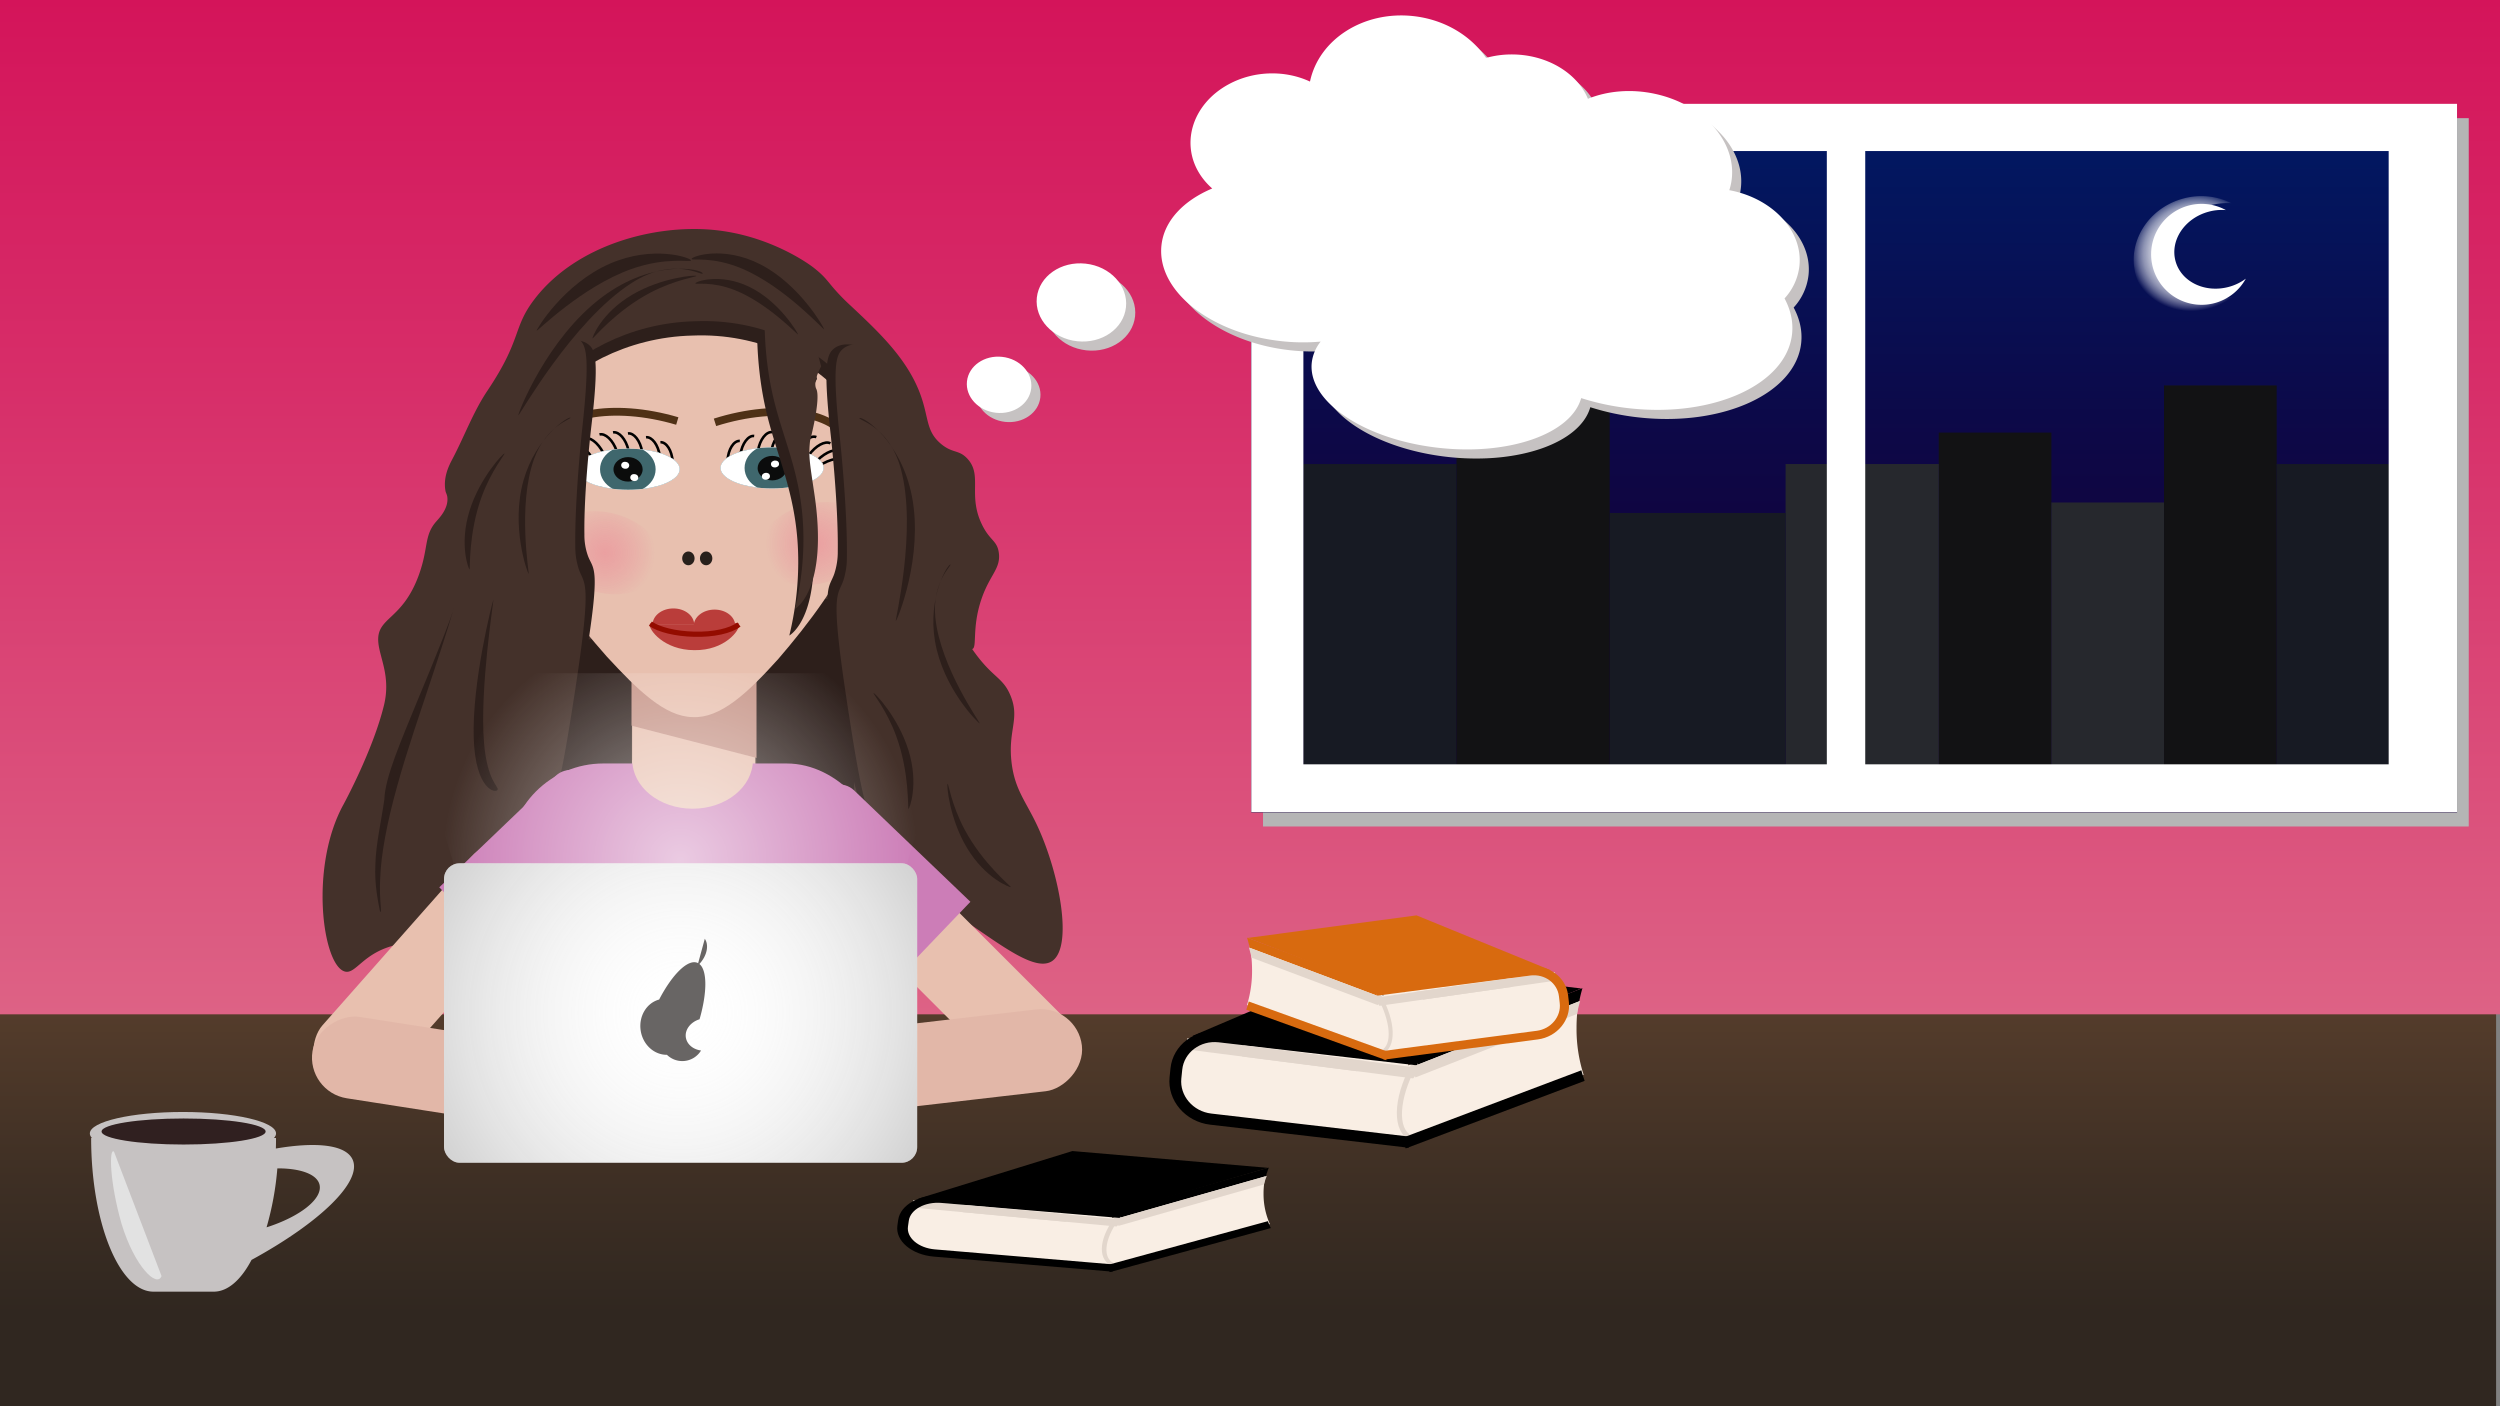 <svg id="Layer_1" data-name="Layer 1" xmlns="http://www.w3.org/2000/svg" xmlns:xlink="http://www.w3.org/1999/xlink" width="1920" height="1080" viewBox="0 0 1920 1080"><rect x="0" y="0" width="1920" height="1080" fill="#808080" stroke="none"/><defs><style>.cls-1,.cls-19,.cls-20,.cls-25{fill:none;}.cls-2{fill:url(#linear-gradient);}.cls-3{fill:url(#linear-gradient-2);}.cls-4{fill:#b5b5b5;}.cls-5{fill:url(#linear-gradient-3);}.cls-6{fill:#171a23;}.cls-7{fill:#121214;}.cls-8{fill:#26282d;}.cls-9{fill:#fff;}.cls-10{fill:#c6c2c2;}.cls-11{fill:#e2e2e2;}.cls-12{fill:#302020;}.cls-13{fill:#44312a;}.cls-14{fill:#2d1f1b;}.cls-15{fill:#e8c0af;}.cls-16{fill:#c69487;}.cls-17{fill:url(#radial-gradient);}.cls-18{fill:url(#radial-gradient-2);}.cls-19{stroke:#4f3116;stroke-width:6px;}.cls-19,.cls-20,.cls-25{stroke-miterlimit:10;}.cls-20{stroke:#000;stroke-width:2px;}.cls-21{fill:#3f676d;}.cls-22{fill:#0b0c0c;}.cls-23{fill:#28201b;}.cls-24{fill:#ba3d3a;}.cls-25{stroke:#940c00;stroke-width:4px;}.cls-26{clip-path:url(#clip-path);}.cls-27{clip-path:url(#clip-path-2);}.cls-28{fill:#cc7db7;}.cls-29{fill:#b26fa4;}.cls-30{fill:#e2b7a8;}.cls-31{fill:#f9eee4;}.cls-32{fill:#e2d6cc;}.cls-33{fill:#d86a0f;}.cls-34{fill:url(#radial-gradient-3);}.cls-35{fill:url(#radial-gradient-4);}.cls-36{fill:#686564;}.cls-37{fill:url(#radial-gradient-5);}</style><linearGradient id="linear-gradient" x1="957" y1="1082" x2="957" y2="778" gradientUnits="userSpaceOnUse"><stop offset="0.24" stop-color="#302720"/><stop offset="0.58" stop-color="#3e2f24"/><stop offset="1" stop-color="#543c2b"/></linearGradient><linearGradient id="linear-gradient-2" x1="960" y1="779" x2="960" gradientUnits="userSpaceOnUse"><stop offset="0" stop-color="#dd6285"/><stop offset="0.62" stop-color="#d72e69"/><stop offset="1" stop-color="#d4145a"/></linearGradient><linearGradient id="linear-gradient-3" x1="1424" y1="624" x2="1424" y2="80" gradientUnits="userSpaceOnUse"><stop offset="0.24" stop-color="#130039"/><stop offset="0.53" stop-color="#0d0847"/><stop offset="1" stop-color="#001a65"/></linearGradient><radialGradient id="radial-gradient" cx="468.04" cy="434.37" r="38.32" gradientTransform="translate(898.93 -43.57) rotate(90)" gradientUnits="userSpaceOnUse"><stop offset="0" stop-color="#f0567f" stop-opacity="0.3"/><stop offset="1" stop-color="#ee3278" stop-opacity="0"/></radialGradient><radialGradient id="radial-gradient-2" cx="309.6" cy="468.89" r="38.32" gradientTransform="matrix(-1, 0, 0, 1, 936.17, -51.42)" xlink:href="#radial-gradient"/><clipPath id="clip-path"><rect class="cls-1" x="532.74" y="257.08" width="165.95" height="278.16"/></clipPath><clipPath id="clip-path-2"><rect class="cls-1" x="541.17" y="249.38" width="156.78" height="262.78"/></clipPath><radialGradient id="radial-gradient-3" cx="522.5" cy="661" r="182.36" gradientUnits="userSpaceOnUse"><stop offset="0" stop-color="#fff" stop-opacity="0.6"/><stop offset="1" stop-color="#fff" stop-opacity="0"/></radialGradient><radialGradient id="radial-gradient-4" cx="522.69" cy="778" r="395.74" gradientUnits="userSpaceOnUse"><stop offset="0" stop-color="#fff" stop-opacity="0"/><stop offset="0.94" stop-opacity="0.55"/></radialGradient><radialGradient id="radial-gradient-5" cx="1534.29" cy="312.9" r="59.53" gradientTransform="matrix(0.82, -0.02, -0.02, 0.77, 433.23, -17.1)" gradientUnits="userSpaceOnUse"><stop offset="0.4" stop-color="#fff" stop-opacity="0.9"/><stop offset="0.49" stop-color="#fff" stop-opacity="0.89"/><stop offset="0.57" stop-color="#fff" stop-opacity="0.84"/><stop offset="0.65" stop-color="#fff" stop-opacity="0.77"/><stop offset="0.72" stop-color="#fff" stop-opacity="0.67"/><stop offset="0.8" stop-color="#fff" stop-opacity="0.54"/><stop offset="0.87" stop-color="#fff" stop-opacity="0.38"/><stop offset="0.94" stop-color="#fff" stop-opacity="0.19"/><stop offset="1" stop-color="#fff" stop-opacity="0"/></radialGradient></defs><title>gamescreen</title><rect class="cls-2" x="-3" y="778" width="1920" height="304"/><rect class="cls-3" width="1920" height="779"/><path class="cls-4" d="M970,90.75v544h926v-544ZM1412,598H1010V127h402Zm431.5,0h-402V127h402Z"/><rect class="cls-5" x="961" y="80" width="926" height="544"/><rect class="cls-6" x="1001" y="356.38" width="117.62" height="257.62"/><rect class="cls-7" x="1488.96" y="332.23" width="86.51" height="281.77"/><rect class="cls-8" x="1371.34" y="356.38" width="117.62" height="257.62"/><rect class="cls-6" x="1236.23" y="393.95" width="135.11" height="220.05"/><rect class="cls-7" x="1118.62" y="310.76" width="117.62" height="303.24"/><rect class="cls-8" x="1575.47" y="385.9" width="86.51" height="228.1"/><rect class="cls-7" x="1661.98" y="296" width="86.51" height="318"/><rect class="cls-6" x="1748.49" y="356.38" width="86.51" height="257.62"/><path class="cls-9" d="M961,79.75v544h926v-544ZM1403,587H1001V116h402Zm431.5,0h-402V116h402Z"/><path class="cls-9" d="M1712,220.25c-18.31,5.09-36.74-3.67-41.16-19.58s6.82-32.93,25.13-38a38.69,38.69,0,0,1,13.48-1.33A38.76,38.76,0,1,0,1724.8,214,38.6,38.6,0,0,1,1712,220.25Z"/><path class="cls-10" d="M270.87,890.71c-5-11.52-27.5-14-59-8.64q.11-4,.11-8.07H70c0,64.9,21.54,118,47.87,118h46.26c10.9,0,21-9.11,29.05-24.39C245.25,939.2,278.26,907.72,270.87,890.71ZM204.72,942.6A228.61,228.61,0,0,0,213,897.31c17.6-.07,30.47,4.41,32.41,12.57C247.94,920.71,230.37,934.4,204.72,942.6Z"/><path class="cls-11" d="M87.53,884.44C83.76,881.32,84,907.19,93.39,940c10.08,33.07,27.28,49.22,30.67,40Z"/><ellipse class="cls-10" cx="140.5" cy="870.5" rx="71.5" ry="16.5"/><ellipse class="cls-12" cx="141" cy="869" rx="63" ry="10"/><path class="cls-13" d="M374.32,300.1c-10.91,16.25-17.64,34.95-26.78,52.27-2.47,4.68-7.32,13.8-5.44,24.52.32,1.8,1.15,2.66,1.43,4.76,1.15,8.7-6.12,16.16-8.46,18.82-9.6,10.91-5.78,20-13.36,41-12.8,35.44-32.74,32.22-31.18,51.67,1,12.22,9.62,26.19,4.46,48.07v0c-8.42,34.93-31.18,76.61-31.18,76.61-26.31,47.79-16.16,123.27.89,128.27,8.7,2.55,14-14.76,40.09-20.49,6.65-1.46,12.46-1.69,29.5-5.17,7.21-1.47,13.12-2.86,17.08-3.82,12.54-5.52,15.93-14.08,21.25-18.36,23.5-18.91,85,45.13,122.79,26.46,14-6.92,12-18.91,32.35-28.13,15.93-7.23,30.79-6.05,44.26-4.83,33,3,72.06,18.3,85.68,12.3a33.73,33.73,0,0,0,4.67-2.57c1.81-4.39,5.3-11,12-14.92C711,665.1,784,754.46,808.07,738.07c16.35-11.14,5.43-68-11.58-104.22-8.78-18.7-17.1-27.4-19.59-48.1-3-25.14,6.66-33.58-.89-51.67-6.08-14.56-13.85-13.2-29.4-35.63C734,480.27,729.9,465.2,729.52,465.37c-.58.25,11,34.25,17.09,33.08,4.07-.78-.43-16.13,7.13-38.3,6.44-18.92,15-23.36,13.36-35.63-1.32-9.6-6.88-9.06-13-21.76-11-22.79.65-37.62-11.05-50.39-6.71-7.33-11.38-3.89-20.49-11.58-12.2-10.31-8.75-20.89-16.92-41C695.12,274,674.37,254.52,653.57,235a162.87,162.87,0,0,1-11.89-12c-6.44-7.23-7.83-10.46-17.11-17.66-2.51-1.95-33.29-24.83-77.31-28.83-45.06-4.09-104.47,11.54-136.47,52.88C393.33,252,401.34,259.82,374.32,300.1Z"/><path class="cls-14" d="M416.28,302.29c22.84-29.74,66.88-54.47,117.65-55.58,50.77-2.1,94.82,20.1,117.66,49.38"/><rect class="cls-15" x="702.96" y="625.54" width="63.25" height="236.06" rx="31.62" transform="translate(-310.63 737.22) rotate(-45)"/><rect class="cls-15" x="485.61" y="500" width="94.39" height="154.05" rx="34.06"/><rect class="cls-15" x="296.99" y="625.54" width="63.25" height="236.06" rx="31.62" transform="translate(574.95 -31.15) rotate(41.48)"/><rect class="cls-15" x="485.61" y="495" width="94.39" height="126" rx="34.06"/><rect class="cls-16" x="475.41" y="503.86" width="117.98" height="67.13" transform="matrix(0.97, 0.25, -0.25, 0.97, 154.63, -118.46)"/><rect class="cls-14" x="581" y="460" width="75" height="147"/><rect class="cls-14" x="428" y="491" width="57" height="109"/><path class="cls-15" d="M661.1,409.61c-14.57,36.19-40.37,69.73-63.34,96.43-23.68,26.31-44.54,45.78-65.83,44.69-21.29-.33-42.14-20.74-65.83-46.4-23-26.17-48.76-57.59-63.33-91.62s-12.1-69.17,11.51-99.42c22.84-29.74,66.88-54.47,117.65-55.58,50.77-2.1,94.82,20.1,117.66,49.38C673.2,336.77,675.6,373.54,661.1,409.61Z"/><ellipse class="cls-17" cx="464.56" cy="424.47" rx="30.83" ry="44.57" transform="translate(-64.29 765.49) rotate(-75.23)"/><ellipse class="cls-18" cx="626.56" cy="417.47" rx="44.57" ry="30.83" transform="translate(-85.71 173.49) rotate(-14.77)"/><path class="cls-19" d="M549.11,324.36c49.09-15.57,95.32-7.91,103.26,17.11"/><path class="cls-19" d="M520.15,323.34c-49.39-14.6-95.46-6-102.9,19.16"/><path class="cls-20" d="M601.79,345.24c2.78-8.12,8.67-13.74,13.15-12.56"/><path class="cls-20" d="M592.72,344.63c1.94-8.31,7.22-14.38,11.81-13.56"/><path class="cls-20" d="M621.22,349.5c5.14-7.18,12.52-11.23,16.49-9"/><path class="cls-20" d="M627.9,353.36c6.38-6.37,14.39-9.34,17.91-6.63"/><path class="cls-20" d="M631.88,356.05c8.88-4.8,18.33-5.47,21.12-1.49"/><path class="cls-20" d="M582.16,346c1.4-8.39,6.29-14.71,10.93-14.12"/><path class="cls-20" d="M568.62,349.12c1.21-8.41,6-14.82,10.6-14.3"/><path class="cls-20" d="M558.76,353.56c.52-8.47,4.72-15.16,9.4-14.94"/><path class="cls-20" d="M612.13,346.7c3.91-7.76,10.55-12.7,14.83-11"/><ellipse class="cls-9" cx="592.92" cy="359.36" rx="39.56" ry="15.75"/><ellipse class="cls-9" cx="592.92" cy="359.36" rx="39.56" ry="15.75"/><ellipse class="cls-21" cx="592.92" cy="359.36" rx="39.56" ry="15.75"/><ellipse class="cls-22" cx="593.02" cy="359.5" rx="9.41" ry="11.2" transform="translate(232.42 951.86) rotate(-89.89)"/><ellipse class="cls-9" cx="595.2" cy="356.35" rx="3.11" ry="2.66" transform="translate(-39.38 76.08) rotate(-7.08)"/><ellipse class="cls-9" cx="588.22" cy="365.79" rx="3.11" ry="2.66" transform="translate(-40.6 75.29) rotate(-7.08)"/><path class="cls-9" d="M614.53,359.39c0-6.34-3.93-11.9-9.86-15.08,16.11,2,27.82,8,27.82,15.05s-11.63,13-27.67,15C610.67,371.19,614.53,365.67,614.53,359.39Z"/><path class="cls-9" d="M581.83,344.23c-6,3.16-10,8.77-10,15.16s3.93,11.89,9.86,15.07c-16.38-1.93-28.32-8-28.32-15.1S565.38,346.14,581.83,344.23Z"/><path class="cls-14" d="M663.86,267.24a203.53,203.53,0,0,1,33,80c8.66,49.85,35.25,78.39-8.91,129.92-15.14,17.67,9.8,87.3-7.12,121.6s-20.49,40.53-37.42-67.56c-13.14-84-6.94-78.24-2.68-90.51a53.76,53.76,0,0,0,2.68-17.58c.49-36-5.34-88.34-5.34-88.34-5.92-53.11-3.2-62,1.78-66.52C646.32,262.4,656.26,264.44,663.86,267.24Z"/><path class="cls-13" d="M670.86,267.32a212.41,212.41,0,0,1,33,82.27c8.66,51.25,35.25,80.59-8.91,133.56-15.14,18.17,9.8,89.75-7.12,125s-20.49,41.67-37.42-69.45c-13.14-86.31-6.94-80.44-2.68-93a56.79,56.79,0,0,0,2.68-18.08c.49-37-5.34-90.82-5.34-90.82-5.92-54.6-3.2-63.76,1.78-68.38C653.32,262.35,663.26,264.44,670.86,267.32Z"/><path class="cls-20" d="M473.57,346.24c-2.78-8.12-8.67-13.74-13.16-12.56"/><path class="cls-20" d="M482.63,345.63c-1.93-8.31-7.22-14.38-11.81-13.56"/><path class="cls-20" d="M454.13,350.5c-5.14-7.18-12.52-11.23-16.48-9"/><path class="cls-20" d="M447.45,354.36c-6.37-6.37-14.39-9.34-17.91-6.63"/><path class="cls-20" d="M443.48,357.05c-8.88-4.8-18.34-5.47-21.12-1.49"/><path class="cls-20" d="M493.19,347c-1.4-8.39-6.29-14.71-10.92-14.12"/><path class="cls-20" d="M506.74,350.12c-1.21-8.41-6-14.82-10.6-14.3"/><path class="cls-20" d="M516.6,354.56c-.52-8.47-4.73-15.16-9.4-14.94"/><path class="cls-20" d="M463.22,347.7c-3.9-7.76-10.54-12.7-14.82-11"/><ellipse class="cls-9" cx="482.44" cy="360.36" rx="39.56" ry="15.75"/><ellipse class="cls-9" cx="482.44" cy="360.36" rx="39.56" ry="15.75"/><ellipse class="cls-21" cx="482.44" cy="360.36" rx="39.56" ry="15.75"/><ellipse class="cls-22" cx="482.33" cy="360.5" rx="11.2" ry="9.41" transform="translate(-0.67 0.89) rotate(-0.11)"/><ellipse class="cls-9" cx="480.16" cy="357.35" rx="2.66" ry="3.11" transform="translate(66.35 789.8) rotate(-82.92)"/><ellipse class="cls-9" cx="487.14" cy="366.79" rx="2.66" ry="3.11" transform="translate(63.09 805) rotate(-82.92)"/><path class="cls-9" d="M460.83,360.39c0-6.34,3.92-11.9,9.85-15.08-16.11,2-27.81,8-27.81,15.05s11.63,13,27.66,15C464.69,372.19,460.83,366.67,460.83,360.39Z"/><path class="cls-9" d="M493.52,345.23c6,3.16,10,8.77,10,15.16s-3.92,11.89-9.85,15.07c16.37-1.93,28.32-8,28.32-15.1S510,347.14,493.52,345.23Z"/><ellipse class="cls-23" cx="528.68" cy="428.83" rx="4.76" ry="5.29"/><ellipse class="cls-23" cx="542.32" cy="428.83" rx="4.76" ry="5.29"/><path class="cls-24" d="M567.5,479.53c1.09,4.19-10.79,20.17-34.26,19.79-23.46,0-35.3-16-34.19-19.77"/><path class="cls-24" d="M499,479.64c.29-2.75,5.77.57,15.56,3.64s18.74,5.12,18.67,8.15"/><path class="cls-24" d="M533.27,491.43c-.06-3,9-5.06,18.69-8.38s15.26-6.44,15.55-3.43"/><path class="cls-24" d="M501.15,479.82c0-6.93,7.15-12.54,16-12.54s16,5.61,16,12.54"/><path class="cls-24" d="M532.75,480.82c0-6.93,7.1-12.59,15.92-12.65s16,5.51,16,12.44"/><path class="cls-25" d="M567.51,479.62c-6.6,5-19.55,7.84-34.33,7.47-14.37-.36-26.93-3.44-33.67-8.09"/><path class="cls-14" d="M428.37,264c-11.28,15.51-26.63,40.92-33,75.12-8.66,46.79-35.26,73.57,8.91,121.94,15.14,16.59-9.8,82,7.12,114.14s20.49,38.05,37.42-63.41c13.14-78.81,6.94-73.45,2.68-85a47.38,47.38,0,0,1-2.68-16.5c-.49-33.77,5.34-82.92,5.34-82.92,5.92-49.86,3.2-58.21-1.78-62.43C445.91,259.41,436,261.32,428.37,264Z"/><path class="cls-13" d="M421.37,260.17a209.8,209.8,0,0,0-33,81.63c-8.66,50.84-35.26,79.95,8.91,132.51,15.14,18-9.8,89.05,7.12,124s20.49,41.35,37.42-68.9c13.14-85.64,6.94-79.81,2.68-92.32a55.65,55.65,0,0,1-2.68-17.93c-.49-36.7,5.34-90.11,5.34-90.11,5.92-54.18,3.2-63.26-1.78-67.85C438.91,255.24,429,257.31,421.37,260.17Z"/><g class="cls-26"><path class="cls-14" d="M606.19,488.1S633.62,473,622,394.75c-4-26.71-4.87-31.28-3.5-43.37,0,0,9-34,5-42.07,0-.06-.09-.18-.16-.36-2.64-6.32,4.11-17.92,4.11-17.92h0s-8.33-31.58-11.66-43.37a449.82,449.82,0,0,0-26.74-70.72c-12.48,64.59-7.53,110.52,0,141.43,8.74,35.91,24.21,64.85,24,114.1A239.23,239.23,0,0,1,606.19,488.1Z"/></g><g class="cls-27"><path class="cls-13" d="M610.56,467.62s25.91-14.25,14.9-88.19c-3.76-25.23-4.61-29.54-3.31-41,0,0,8.47-32.16,4.76-39.74a3.44,3.44,0,0,1-.16-.35c-2.49-6,3.89-16.92,3.89-16.92h0s-7.87-29.83-11-41a425.26,425.26,0,0,0-25.27-66.81c-11.79,61-7.11,104.42,0,133.62,8.26,33.92,22.87,61.26,22.67,107.79A226,226,0,0,1,610.56,467.62Z"/></g><rect class="cls-28" x="390.3" y="586.35" width="286.83" height="255.65" rx="73.06"/><path class="cls-15" d="M578.25,583.67c0,20.67-20.73,37.42-46.32,37.42s-46.32-16.75-46.32-37.42"/><path class="cls-28" d="M337.37,681.45l89.35-85.55c7.85-7.51,21.87-5.72,31.16,4l21.56,22.52c9.29,9.7,10.47,23.79,2.62,31.31l-89.34,85.54"/><path class="cls-28" d="M745.27,692.58,655.93,607c-7.85-7.52-21.87-5.73-31.17,4L603.2,633.52c-9.29,9.71-10.47,23.8-2.62,31.31l89.35,85.55"/><path class="cls-29" d="M396,790.66c0,13.55,31,25,67.77,25s67.77-11.45,67.77-25m3.48,0c0,16-31.3,28.46-71.25,28.46s-71.25-12.5-71.25-28.46"/><rect class="cls-30" x="324.99" y="707.54" width="63.25" height="236.06" rx="31.62" transform="translate(1227.29 600.51) rotate(98.87)"/><path class="cls-29" d="M533,792.66c0,13.55,31,25,67.77,25s67.77-11.45,67.77-25m3.48,0c0,16-31.3,28.46-71.25,28.46s-71.25-12.5-71.25-28.46"/><rect class="cls-30" x="681.99" y="698.54" width="63.25" height="236.06" rx="31.62" transform="translate(1442.51 13.62) rotate(83.38)"/><path class="cls-14" d="M348.14,467.57c1.08.38-13.86,37.9-27.07,69.4-13.54,33.1-25.36,60.18-25.89,76.93-2.36,16.82-6.58,34.57-6.9,50.24-.8,15.6,2.28,29.11,3.55,35.74,2.05,2.74-.82-8.08.18-25.66.62-17.74,5.1-42.25,13-70.39,7.67-28,18.73-59.56,27.82-87.17C341.86,489.58,349,466.47,348.14,467.57Z"/><path class="cls-14" d="M534.06,217.65c-.19-1.41,18.9-8.16,41.16,2.52C598.84,231.49,613,256.19,613,257h0c-.19.51-23.22-24.08-48.48-34.1C546.44,215.72,534.21,218.77,534.06,217.65Z"/><path class="cls-14" d="M539.64,210c.1-3.1-37-11.84-77,18-42.46,31.63-64.83,89.26-64.59,91h0c.44,1.06,41.32-72.36,87.1-101.7C517.86,196.31,539.55,212.48,539.64,210Z"/><path class="cls-14" d="M534.78,211.92c-.36-.9-26.48,1.07-49.16,14.38-24.06,14.12-31,33.23-30.61,33.69h0c.44.24,18.22-21.57,44.83-35.43C518.87,214.65,535.07,212.64,534.78,211.92Z"/><path class="cls-14" d="M531.13,198.9c-.26-1.89,24.08-10.58,52.8,4.11C614.4,218.59,633,251.91,633,253h0c-.23.68-30.18-32.65-62.74-46.53C547,196.55,531.35,200.41,531.13,198.9Z"/><path class="cls-14" d="M530.7,200.05c.25-2-28.87-12.16-62.33,2.46C432.88,218,412,252.84,412.13,254h0c.29.73,34.52-33.7,72.55-47.31C511.88,197,530.5,201.64,530.7,200.05Z"/><path class="cls-14" d="M438.1,320.79c-1.33-1.35-26.48,14.55-36,48-10.09,35.53,3,71.31,3.89,71.9h0c.72.21-8.85-51.89,4.17-88.21C419.5,326.54,439.16,321.86,438.1,320.79Z"/><path class="cls-14" d="M382.19,606.49c-1.21,3-17.06.63-18.37-39.67-1.4-42.75,14.33-104.64,15.09-106.23h0c.57-.88-10.61,68.21-7.19,109.72C374.18,600,383.16,604.09,382.19,606.49Z"/><path class="cls-14" d="M387.46,348.27c-.87-.42-18.9,18.58-26.76,43.68-8.34,26.62-.65,45.44-.05,45.52h0c.49-.11-1-28.21,9.41-56.36C377.51,361,388.15,348.61,387.46,348.27Z"/><path class="cls-14" d="M729.94,433.54c-1.79-.65-17.67,24.51-11.88,58.84,6.16,36.42,33.33,63.12,34.4,63.26h0c.74-.12-30.28-43.06-34.12-81.45C715.6,446.73,731.35,434.05,729.94,433.54Z"/><path class="cls-14" d="M670.87,532.27c.88-.42,18.9,18.58,26.76,43.68,8.34,26.62.66,45.44,0,45.52h0c-.5-.11,1-28.21-9.41-56.36C680.83,545,670.18,532.61,670.87,532.27Z"/><path class="cls-14" d="M660.11,321.12c1.81-1.93,31.76,16.56,40.24,60,9,46.1-11.15,95-12.35,95.83h0c-.93.35,16.49-69.78,3.9-116.64C682.89,326.83,658.67,322.65,660.11,321.12Z"/><path class="cls-14" d="M727.77,602c-.9.37,1.27,26.47,14.76,49,14.31,24,33.47,30.75,33.93,30.35h0c.24-.44-21.71-18-35.78-44.55C730.62,617.87,728.48,601.69,727.77,602Z"/><path class="cls-10" d="M1388.94,211.35c2.93-27.08-20.75-52.15-53.83-58.3.3-.92.57-1.86.81-2.81,7.74-30.7-18.17-62.56-57.86-71.16-18.43-4-36.59-2.27-51.53,3.8-8.25-20-32-34.36-59.34-34.07a72.45,72.45,0,0,0-18.88,2.67c-11.66-17.08-31.94-29.52-56-32.13-38.3-4.14-72.47,18-79.24,50.3-18.7-8.76-42.61-8.65-62.4,2-28.79,15.56-38,47.6-20.47,71.57a51.47,51.47,0,0,0,7.8,8.48C916,161,901,176.56,899,195.44c-3.75,34.74,37.52,67.68,92.18,73.59a152.42,152.42,0,0,0,30.07.32,31.67,31.67,0,0,0-6.81,16.14c-3.24,30,40.66,59.3,98.06,65.51,54.28,5.86,101.18-11.06,108.85-38.26a190.57,190.57,0,0,0,37.62,7.89c64.5,7,120.17-18.62,124.34-57.16,1-9.32-1.1-18.55-5.78-27.28A44.06,44.06,0,0,0,1388.94,211.35Z"/><ellipse class="cls-10" cx="837.49" cy="239.26" rx="29.97" ry="34.43" transform="translate(509.63 1046.19) rotate(-83.83)"/><ellipse class="cls-10" cx="774.28" cy="302.53" rx="21.6" ry="24.82" transform="translate(390.31 1039.82) rotate(-83.83)"/><path class="cls-9" d="M1381.94,204.35c2.93-27.08-20.75-52.15-53.83-58.3.3-.92.57-1.86.81-2.81,7.74-30.7-18.17-62.56-57.86-71.16-18.43-4-36.59-2.27-51.53,3.8-8.25-20-32-34.36-59.34-34.07a72.45,72.45,0,0,0-18.88,2.67c-11.66-17.08-31.94-29.52-56-32.13-38.3-4.14-72.47,18-79.24,50.3-18.7-8.76-42.61-8.65-62.4,2.05-28.79,15.56-38,47.6-20.47,71.57a51.47,51.47,0,0,0,7.8,8.48C909,154,894,169.56,892,188.44c-3.75,34.74,37.52,67.68,92.18,73.59a152.42,152.42,0,0,0,30.07.32,31.67,31.67,0,0,0-6.81,16.14c-3.24,30,40.66,59.3,98.06,65.51,54.28,5.86,101.18-11.06,108.85-38.26a190.57,190.57,0,0,0,37.62,7.89c64.5,7,120.17-18.62,124.34-57.16,1-9.32-1.1-18.55-5.78-27.28A44.06,44.06,0,0,0,1381.94,204.35Z"/><ellipse class="cls-9" cx="830.49" cy="232.26" rx="29.97" ry="34.43" transform="translate(510.34 1032.99) rotate(-83.83)"/><ellipse class="cls-9" cx="767.28" cy="295.53" rx="21.6" ry="24.82" transform="translate(391.02 1026.61) rotate(-83.83)"/><path class="cls-31" d="M1075.35,877.61,923.92,860c-12.33-1.43-21.31-13.32-20-26.42l1.85-18c1.35-13.1,12.54-22.65,24.87-21.22L1082.11,812"/><path class="cls-31" d="M1210.78,789.53a123.28,123.28,0,0,1,2.28-23.93l-143.45,57.26c-13.87,5.54-22.13,18.82-18.35,29.5l5.2,14.71c3.77,10.69,18.22,14.9,32.09,9.36l127.68-51A114.52,114.52,0,0,1,1210.78,789.53Z"/><path class="cls-32" d="M1089.72,815.67l-3.47-2.37c-15.54,25.71-18,52.5-5.56,61l1.92-3.16C1072.47,864.2,1075.73,838.81,1089.72,815.67Z"/><path class="cls-32" d="M1044.7,814.39l-132.9-17-1,8.5,131.38,16.82a97.15,97.15,0,0,1,6.51-7.79Z"/><path d="M935.89,800.5l152.47,17.72.87-8.52-19.4-2.25L936.77,792c-19-2.21-36,10.57-37.83,28.47l-.7,6.79c-1.84,17.91,12.13,34.28,31.14,36.49l152.47,17.72.88-8.52-19.41-2.25L930.26,855.21c-14-1.63-24.34-13.7-23-26.92l.7-6.79C909.34,808.29,921.86,798.87,935.89,800.5Z"/><path d="M1214.46,822,1203,826.32l-126.13,47.61,2.7,8.07L1217,830.11C1216.06,827.54,1215.21,824.82,1214.46,822Z"/><path d="M1211.52,760.38,1086,809.69l2.79,8L1212.88,769a100.61,100.61,0,0,1,2.45-10.09Z"/><polygon points="1047.64 739.39 915.83 795.57 1088.04 810.3 1214.4 759.15 1047.64 739.39"/><path class="cls-32" d="M1209.79,770.16l-125.55,49.31,2.79,8,124.13-48.75a102.05,102.05,0,0,1,2.44-10.09Z"/><path class="cls-32" d="M1087.87,819.89l-132.9-17-1,8.5,131.38,16.83a95.42,95.42,0,0,1,6.51-7.79Z"/><path class="cls-31" d="M1067.76,810.78l117.55-15.43c9.57-1.26,16.43-10.61,15.25-20.78l-1.63-14c-1.18-10.17-10-17.46-19.55-16.2l-117.55,15.43"/><path class="cls-31" d="M961.57,743.86a96.11,96.11,0,0,0-2-18.58l112.12,42.87c10.84,4.14,17.4,14.37,14.57,22.72l-3.89,11.49c-2.83,8.36-14,11.8-24.85,7.65L957.7,771.86A89.25,89.25,0,0,0,961.57,743.86Z"/><path class="cls-32" d="M1056,762.79l2.67-1.88c12.35,19.81,14.53,40.6,5,47.34l-1.52-2.43C1069.86,800.32,1067.07,780.61,1056,762.79Z"/><path class="cls-32" d="M1090.94,761.27l103.15-14.77.83,6.6-102,14.6a73.45,73.45,0,0,0-5.14-6Z"/><path class="cls-33" d="M1175.39,749.21,1057,764.75l-.77-6.61,15.06-2,103.29-13.57c14.77-1.93,28.09,7.8,29.71,21.7l.61,5.27c1.62,13.9-9.08,26.79-23.84,28.73l-118.36,15.54-.76-6.61,15.06-2,103.29-13.56c10.89-1.43,18.79-10.94,17.59-21.2l-.61-5.27C1196.12,755,1186.28,747.78,1175.39,749.21Z"/><path class="cls-33" d="M959,769.14l9,3.24,98.56,35.56-2,6.3-107.4-38.75Q958.21,772.48,959,769.14Z"/><path class="cls-33" d="M960.69,721.21l98.12,36.88-2.09,6.28-97-36.46a77.55,77.55,0,0,0-2-7.82Z"/><polygon class="cls-33" points="1087.88 703 1190.94 745.15 1057.21 758.59 958.44 720.29 1087.88 703"/><path class="cls-32" d="M962.13,728.8l98.12,36.88-2.09,6.28-97-36.47c-.56-2.73-1.23-5.34-2-7.81Z"/><path class="cls-32" d="M1057.43,766.05l103.15-14.77.84,6.6-102,14.6a73.45,73.45,0,0,0-5.14-6Z"/><path class="cls-34" d="M729,517H316c-6.6,0-9.3,8.89-6.09,19.46l79.31,261.22c1.23,4.06,5.46,7.32,9.42,7.32H646.36c4,0,8.19-3.26,9.42-7.32l79.31-261.22C738.3,525.89,735.6,517,729,517Z"/><path class="cls-31" d="M848.53,974.14,712.26,962.66c-11.1-.93-19.18-8.69-18-17.23L696,933.67c1.21-8.54,11.28-14.76,22.38-13.83l136.27,11.48"/><path class="cls-31" d="M970.4,916.69a58.81,58.81,0,0,1,2.06-15.6l-129.1,37.34c-12.48,3.62-19.91,12.27-16.51,19.24l4.68,9.59c3.4,7,16.39,9.72,28.87,6.11l114.9-33.24A56.22,56.22,0,0,1,970.4,916.69Z"/><path class="cls-32" d="M861.46,933.74l-3.12-1.54c-14,16.77-16.19,34.23-5,39.77l1.72-2.06C845.94,965.39,848.87,948.83,861.46,933.74Z"/><path class="cls-32" d="M820.94,932.91l-119.59-11.1-.86,5.54,118.23,11a70.62,70.62,0,0,1,5.85-5.08Z"/><path d="M723,923.85l137.2,11.55.79-5.55-17.46-1.47L723.82,918.3c-17.11-1.45-32.39,6.88-34,18.56l-.63,4.43c-1.66,11.68,10.91,22.35,28,23.79l137.21,11.56.79-5.55-17.47-1.47L718,959.53c-12.63-1.06-21.9-8.94-20.68-17.56l.63-4.42C699.13,928.93,710.4,922.78,723,923.85Z"/><path d="M973.72,937.86l-10.34,2.83-113.5,31L852.3,977,976,943.16A47.76,47.76,0,0,1,973.72,937.86Z"/><path d="M971.07,897.68l-113,32.16,2.52,5.24,111.7-31.79a52.32,52.32,0,0,1,2.19-6.58Z"/><polygon points="823.6 884 704.97 920.63 859.94 930.24 973.66 896.89 823.6 884"/><path class="cls-32" d="M969.51,904.07l-113,32.15,2.51,5.24,111.7-31.79a50.77,50.77,0,0,1,2.2-6.58Z"/><path class="cls-32" d="M859.79,936.5,740.2,925.4l-.87,5.54,118.23,11a72.4,72.4,0,0,1,5.86-5.08Z"/><rect class="cls-9" x="341" y="663" width="363.38" height="230" rx="12"/><rect class="cls-35" x="341" y="663" width="363.38" height="230" rx="12"/><path class="cls-36" d="M526.74,796.8c-.94-6,3.63-11.89,10.52-14,5.88-20.37,6-37.6-.15-42.46,5.72-6.05,7.62-14.37,4.17-19.36l-5.11,18.74-.13-.07c-7.31-3.71-19.55,8.28-29.82,28-9.64,2.59-15.88,12.88-14.16,23.94,1.69,10.83,10.43,18.62,20.15,18.5a16.84,16.84,0,0,0,26.2-3.31C532.39,806,527.57,802.1,526.74,796.8Z"/><path class="cls-37" d="M1715.53,227.7c-24,6.68-47.74-3.52-53.09-22.76s9.73-40.26,33.7-46.93a54.53,54.53,0,0,1,17.58-2,52.24,52.24,0,0,0-37.44-3.39c-26.82,7.47-42.94,33.75-36,58.7s34.32,39.13,61.14,31.66a52.15,52.15,0,0,0,30.94-23.26A54.4,54.4,0,0,1,1715.53,227.7Z"/></svg>

